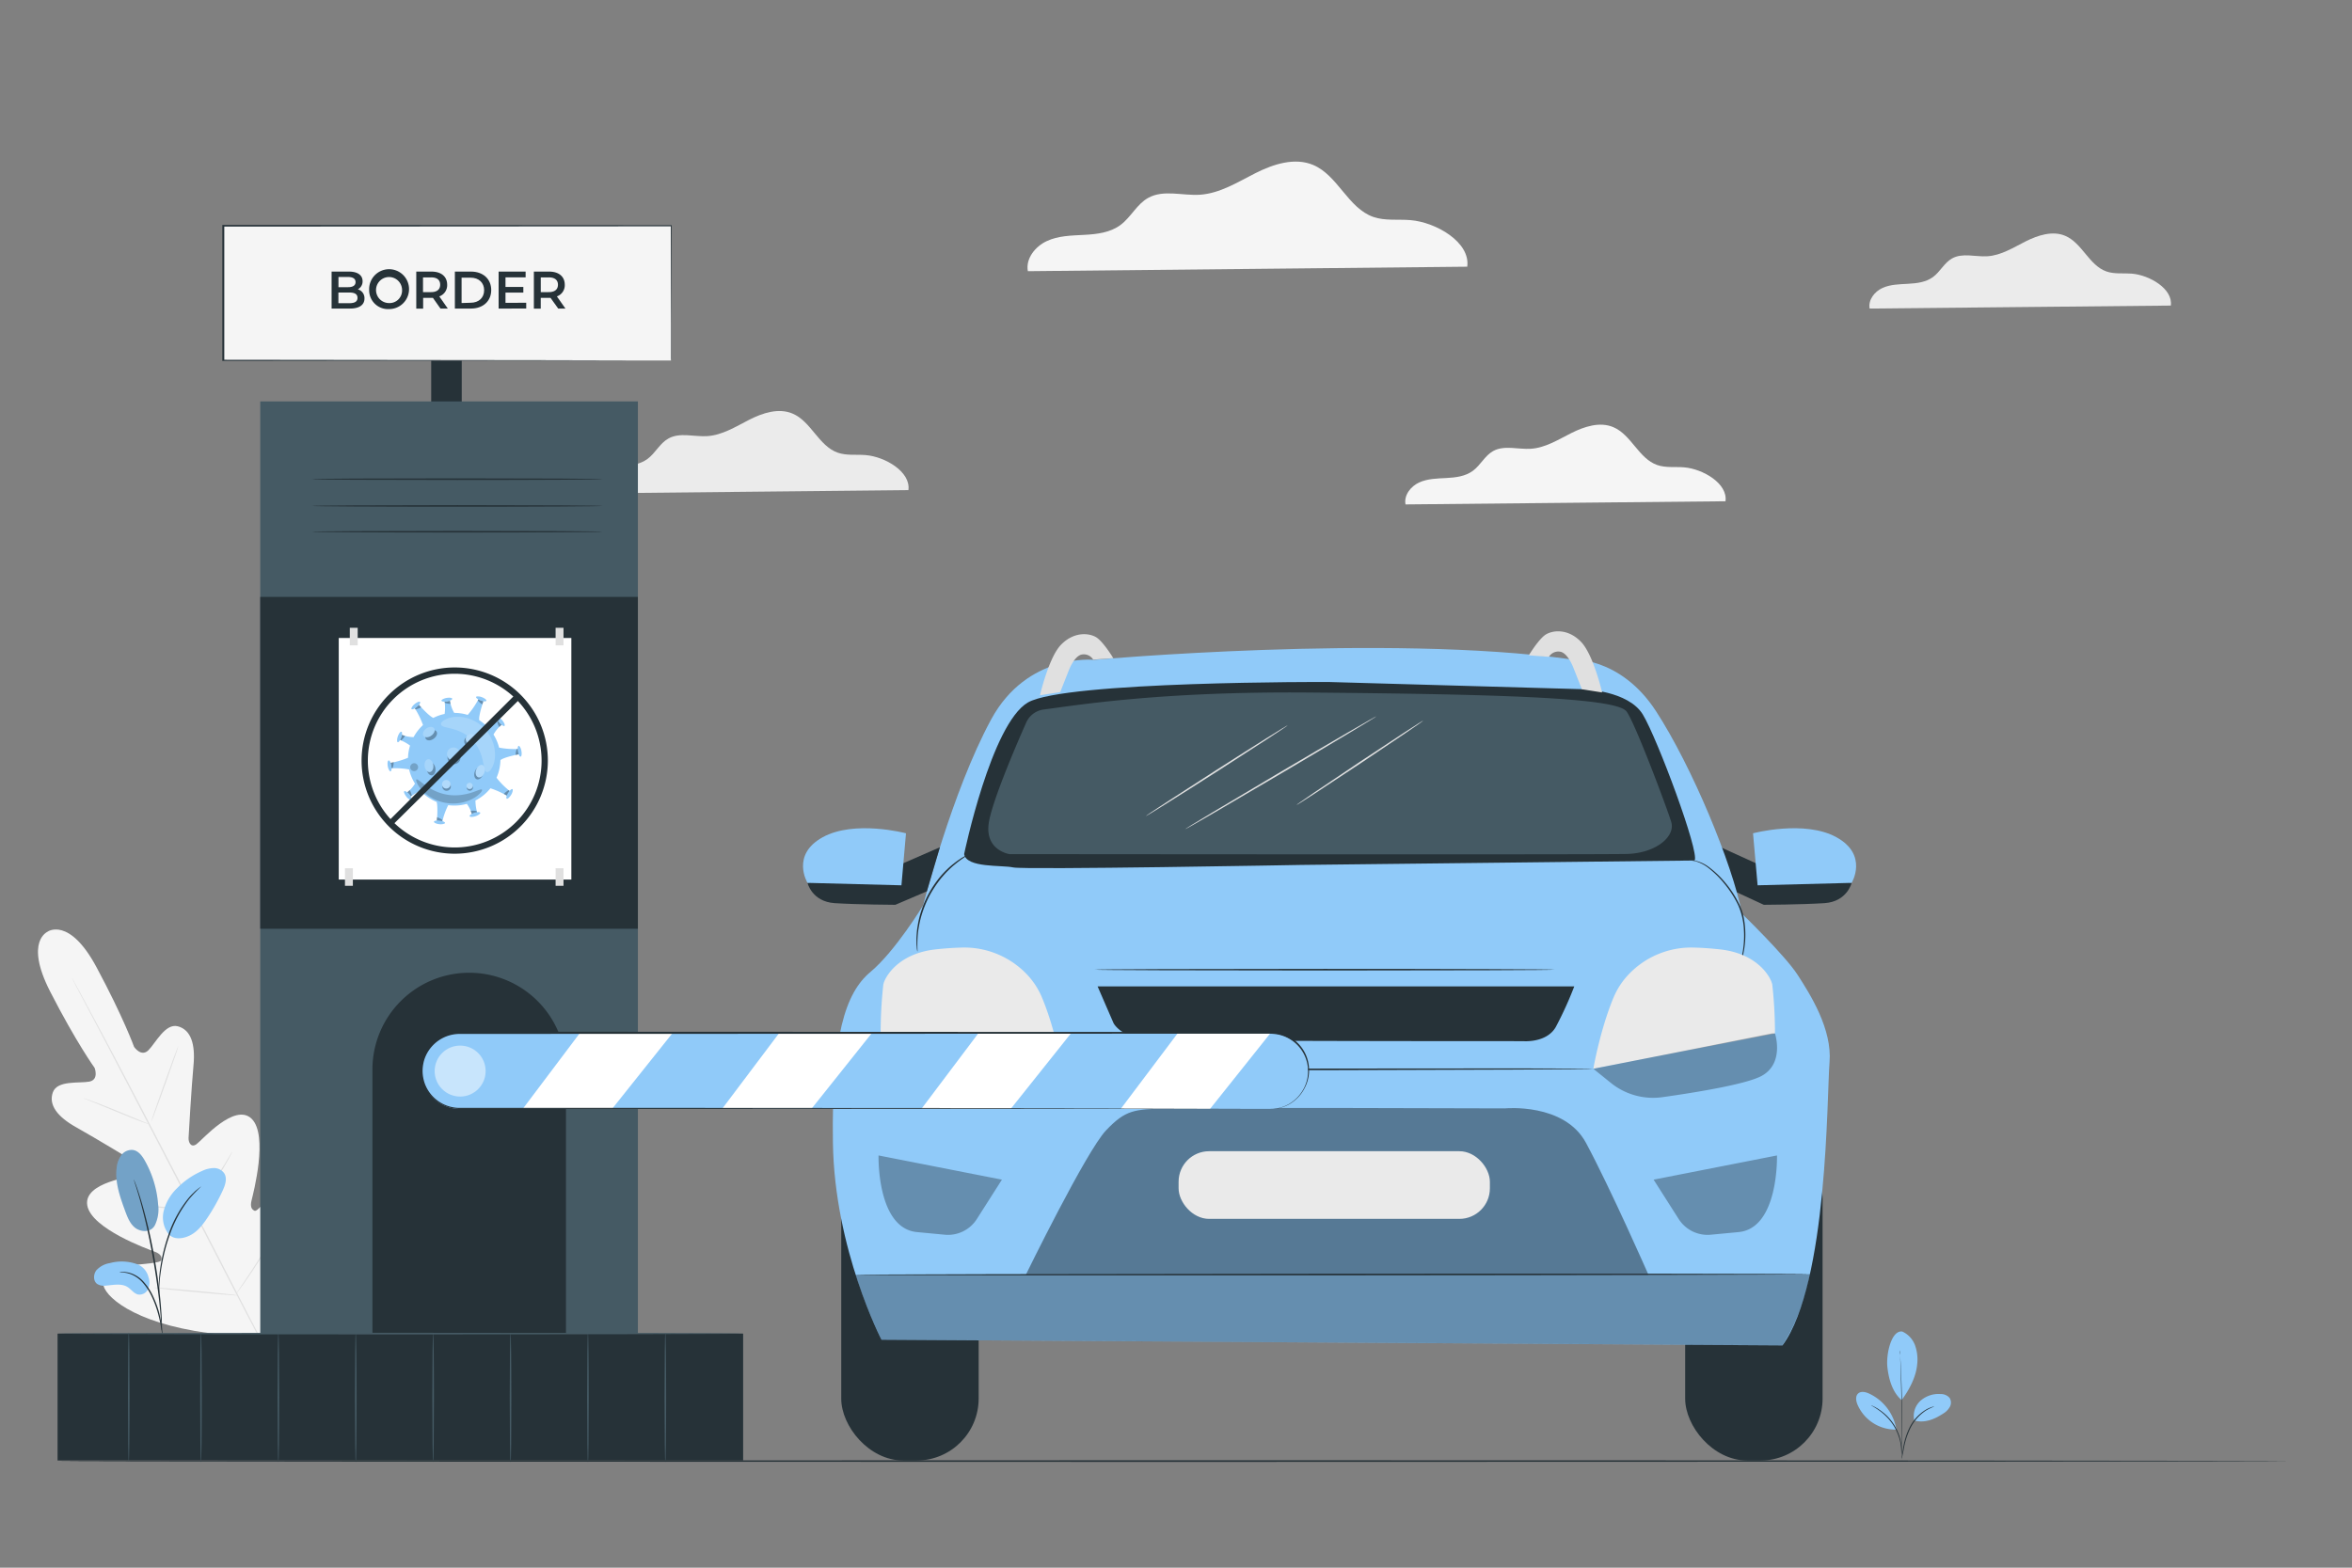 <svg xmlns="http://www.w3.org/2000/svg" viewBox="0 0 750 500"><rect x="0" y="0" width="750" height="500" fill="#808080" stroke="none"/><g id="freepik--background-complete--inject-51"><path d="M15.31,297.1S7.67,300,16,316.26s14.17,24.33,14.17,24.33,1.48,3.78-1.7,4.38-10.2-.5-11.61,3.4c-1.46,4.05,1.49,7.85,7.46,11.18s18.77,11.09,19.92,11.8,2.28,2.45.17,3.2S26.58,377,27.83,384.44s19.4,14,21.37,14.72,2.44,1.59,2.28,2.67-5.51,1.15-10,1.82-9.53,2.22-8.45,6.45S44.91,423.19,71,425.65l12.15.36,6.58-10.29c12.74-22.88,11.54-36.77,8.66-40.06s-7,0-10.1,3.3-6.17,7.68-7.15,7.19-1.4-1.34-.9-3.39,5.39-20.7,0-25.94-15.75,6.78-17.56,8.09-2.62-.63-2.55-2,.93-16.3,1.57-23.1-.83-11.39-5-12.48c-4-1.05-7.08,5.35-9.38,7.64s-4.57-1.08-4.57-1.08-3.35-9.34-12-25.45-15.53-11.32-15.53-11.32" style="fill:#f5f5f5"></path><path d="M83.77,428.86C77.45,417,66.58,395.73,57.15,377.51s-18-34.68-24.24-46.58l-7.43-14.07-2-3.83L23,312c-.11-.23-.16-.35-.16-.35l.2.33.54,1c.49.88,1.19,2.16,2.08,3.8,1.8,3.3,4.38,8.09,7.53,14,6.32,11.86,14.91,28.32,24.34,46.53s20.27,39.5,26.53,51.4" style="fill:#e0e0e0"></path><path d="M26.66,350.3a3.66,3.66,0,0,1,.85.23c.54.17,1.31.44,2.26.79,1.9.69,4.5,1.71,7.34,2.88l7.28,3,2.21.91a4.06,4.06,0,0,1,.8.36,3.66,3.66,0,0,1-.85-.23c-.54-.17-1.31-.44-2.26-.79-1.89-.71-4.47-1.76-7.32-2.94l-7.3-3-2.21-.9A4.38,4.38,0,0,1,26.66,350.3Z" style="fill:#e0e0e0"></path><path d="M48.23,357.73c-.1,0,1.77-5.48,4.17-12.17s4.42-12.08,4.52-12.05-1.77,5.49-4.17,12.18S48.33,357.77,48.23,357.73Z" style="fill:#e0e0e0"></path><path d="M61.45,386.35a5,5,0,0,1,.49-.75l1.43-2c1.21-1.66,2.87-4,4.6-6.59s3.24-5,4.31-6.8l1.27-2.09a4.29,4.29,0,0,1,.5-.74,4.29,4.29,0,0,1-.38.82c-.26.51-.65,1.25-1.16,2.14-1,1.8-2.47,4.25-4.22,6.88s-3.44,4.91-4.7,6.54c-.64.82-1.16,1.47-1.53,1.91A3.77,3.77,0,0,1,61.45,386.35Z" style="fill:#e0e0e0"></path><path d="M40.46,383.92a4.07,4.07,0,0,1,.83,0l2.25.18c1.9.16,4.52.4,7.41.7s5.5.59,7.39.82l2.24.29a3.89,3.89,0,0,1,.82.15,3.34,3.34,0,0,1-.83,0l-2.25-.17c-1.9-.16-4.52-.41-7.41-.7s-5.51-.59-7.4-.82l-2.24-.29A3.43,3.43,0,0,1,40.46,383.92Z" style="fill:#e0e0e0"></path><path d="M48.92,410.67a7.08,7.08,0,0,1,1.06,0l2.89.2c2.43.2,5.79.49,9.5.83s7.06.68,9.49.94l2.87.33a7.33,7.33,0,0,1,1,.17,5,5,0,0,1-1.06,0l-2.88-.21c-2.44-.19-5.8-.49-9.51-.83s-7.06-.68-9.49-.94L50,410.84A4.92,4.92,0,0,1,48.92,410.67Z" style="fill:#e0e0e0"></path><path d="M75.16,412.93a5.92,5.92,0,0,1,.59-1c.45-.66,1-1.52,1.73-2.57,1.46-2.17,3.46-5.17,5.57-8.55s4-6.49,5.27-8.75c.63-1.08,1.15-2,1.56-2.67a7.51,7.51,0,0,1,.6-1,5,5,0,0,1-.48,1c-.33.65-.82,1.58-1.45,2.73-1.26,2.3-3.06,5.43-5.18,8.82s-4.16,6.37-5.67,8.51c-.76,1.06-1.38,1.92-1.83,2.5A6.55,6.55,0,0,1,75.16,412.93Z" style="fill:#e0e0e0"></path><path d="M289.67,156.32c.81-5.86-7.46-10.68-13.67-11.18-3-.24-6,.22-8.85-.76-6.08-2.12-8.51-10-14.44-12.48-4.44-1.87-9.54-.2-13.84,2s-8.55,4.89-13.36,5.2c-4.18.26-8.71-1.29-12.37.76-2.73,1.52-4.15,4.66-6.66,6.51s-5.67,2.19-8.71,2.36-6.21.2-9,1.47-5.07,4.2-4.5,7.2Z" style="fill:#ebebeb"></path><path d="M467.87,85.06c1.07-7.79-9.92-14.2-18.17-14.86-3.94-.32-8,.28-11.76-1-8.09-2.82-11.32-13.26-19.2-16.59-5.9-2.48-12.69-.27-18.4,2.61S389,61.7,382.58,62.11c-5.55.35-11.58-1.71-16.44,1-3.63,2-5.52,6.2-8.86,8.66s-7.53,2.92-11.58,3.14-8.25.26-11.94,2-6.74,5.59-6,9.58Z" style="fill:#f5f5f5"></path><path d="M550.22,159.87C551,154.2,543,149.54,537,149.05c-2.86-.23-5.84.21-8.56-.74-5.89-2.05-8.24-9.65-14-12.08-4.3-1.81-9.24-.19-13.4,1.9s-8.28,4.73-12.93,5c-4,.26-8.44-1.24-12,.74-2.63,1.47-4,4.51-6.45,6.3s-5.48,2.13-8.43,2.29-6,.19-8.69,1.42-4.91,4.07-4.35,7Z" style="fill:#f5f5f5"></path><path d="M692.23,97.46c.73-5.34-6.8-9.73-12.46-10.19-2.7-.21-5.51.2-8.07-.69-5.54-1.93-7.75-9.09-13.16-11.37-4-1.71-8.7-.19-12.61,1.78s-7.8,4.46-12.18,4.74c-3.8.24-7.94-1.17-11.27.69-2.49,1.38-3.79,4.25-6.08,5.93s-5.15,2-7.93,2.16-5.66.18-8.19,1.33-4.62,3.84-4.09,6.57Z" style="fill:#ebebeb"></path></g><g id="freepik--Plants--inject-51"><path d="M606.61,424.69a7.74,7.74,0,0,1,4.08,4.46,13.49,13.49,0,0,1,.64,6.12c-.37,4-2.56,8.05-4.94,11.28-3.41-2.86-4.27-8-4.55-10.57-.44-4.12,1.28-11.84,4.77-11.29" style="fill:#90CAF9"></path><path d="M610.41,453.05a6.58,6.58,0,0,1,2-6.3,8.72,8.72,0,0,1,6.41-2.13,3.68,3.68,0,0,1,2.86,1.22,2.82,2.82,0,0,1,.09,2.85,5.76,5.76,0,0,1-2.07,2.12c-2.87,1.88-6,3.17-9.3,2.24" style="fill:#90CAF9"></path><path d="M606.33,465.34a5.69,5.69,0,0,1,.11-.82c.09-.58.22-1.32.36-2.22a23.3,23.3,0,0,1,2.16-7.11,14,14,0,0,1,5-5.48,9.9,9.9,0,0,1,2.05-.95,4.19,4.19,0,0,1,.59-.16l.21,0a15.47,15.47,0,0,0-2.75,1.33,14.66,14.66,0,0,0-4.82,5.44,24.61,24.61,0,0,0-2.2,7c-.19.93-.34,1.68-.46,2.2A4.29,4.29,0,0,1,606.33,465.34Z" style="fill:#263238"></path><path d="M605.82,430.68a1.58,1.58,0,0,1,0,.36c0,.27,0,.61.08,1,.06.89.14,2.18.22,3.77.16,3.19.32,7.6.39,12.47s0,9.28,0,12.48c0,1.59-.07,2.88-.11,3.78,0,.42,0,.76,0,1a2,2,0,0,1,0,.36,1.41,1.41,0,0,1,0-.36c0-.26,0-.6,0-1,0-.93,0-2.21,0-3.78,0-3.19,0-7.6-.05-12.47s-.2-9.27-.31-12.46c-.05-1.57-.09-2.85-.13-3.78,0-.42,0-.76,0-1A2.13,2.13,0,0,1,605.82,430.68Z" style="fill:#263238"></path><path d="M604.65,455.58A15.38,15.38,0,0,0,596,444.46c-1.13-.52-2.6-.84-3.5,0s-.67,2.34-.2,3.49a13.16,13.16,0,0,0,12.25,8" style="fill:#90CAF9"></path><path d="M596.65,448.22a4,4,0,0,1,.72.3,8.86,8.86,0,0,1,.81.41c.3.19.67.36,1,.63a13,13,0,0,1,1.19.86,13.8,13.8,0,0,1,1.27,1.11,16.86,16.86,0,0,1,2.42,3,17.34,17.34,0,0,1,1.63,3.5,14.53,14.53,0,0,1,.42,1.63c.12.52.17,1,.23,1.45a11.12,11.12,0,0,1,.08,1.21,8.82,8.82,0,0,1,0,.91,3.68,3.68,0,0,1-.08.77c-.06,0,0-1.11-.2-2.86a12.33,12.33,0,0,0-.25-1.43,13.78,13.78,0,0,0-.45-1.59,16.08,16.08,0,0,0-4-6.39,15.42,15.42,0,0,0-1.23-1.12c-.39-.34-.79-.61-1.15-.87C597.64,448.72,596.62,448.28,596.65,448.22Z" style="fill:#263238"></path><path d="M49.32,390.9c-1.49,2.48-4.76,1.92-6.35.59s-2.37-3.39-3.09-5.35c-1.63-4.46-3.29-9.15-2.64-13.86a7.88,7.88,0,0,1,1.52-3.93,4.06,4.06,0,0,1,3.76-1.55c1.65.31,2.77,1.83,3.61,3.29a33.49,33.49,0,0,1,4.29,14.08,11.55,11.55,0,0,1-1.1,6.73" style="fill:#90CAF9"></path><g style="opacity:0.2"><path d="M49.32,390.9c-1.49,2.48-4.76,1.92-6.35.59s-2.37-3.39-3.09-5.35c-1.63-4.46-3.29-9.15-2.64-13.86a7.88,7.88,0,0,1,1.52-3.93,4.06,4.06,0,0,1,3.76-1.55c1.65.31,2.77,1.83,3.61,3.29a33.49,33.49,0,0,1,4.29,14.08,11.55,11.55,0,0,1-1.1,6.73"></path></g><path d="M44,403.31a14.43,14.43,0,0,0-9-.45,7.39,7.39,0,0,0-4.26,2.27c-1,1.29-1.07,3.44.26,4.39a4.21,4.21,0,0,0,2.82.51c2.36-.19,4.94-.79,6.92.5,1.13.73,1.94,2,3.25,2.33a3,3,0,0,0,3.23-1.72,5.22,5.22,0,0,0,.11-3.85A5.86,5.86,0,0,0,44,403.31Z" style="fill:#90CAF9"></path><path d="M54.11,394a8.61,8.61,0,0,1-1.89-7.83A15.27,15.27,0,0,1,56.43,379a25.27,25.27,0,0,1,8.05-5.55,9.06,9.06,0,0,1,3.73-.91,4,4,0,0,1,3.31,1.7c1,1.62.3,3.73-.5,5.46a64.17,64.17,0,0,1-4.93,8.79c-1.51,2.25-3.25,4.48-5.7,5.62s-5.08,1.21-6.54-.44" style="fill:#90CAF9"></path><path d="M51.94,426.57a5,5,0,0,1-.23-1.06c-.13-.78-.29-1.75-.49-2.92a40.15,40.15,0,0,0-1-4.25,33.17,33.17,0,0,0-1.92-5A18.65,18.65,0,0,0,45.43,409a9.93,9.93,0,0,0-3.47-2.5,9.37,9.37,0,0,0-2.82-.66,6.14,6.14,0,0,1-1.09-.08,4.84,4.84,0,0,1,1.09-.1,8.55,8.55,0,0,1,2.93.55,9.52,9.52,0,0,1,3.65,2.51,18.16,18.16,0,0,1,3,4.5,32.11,32.11,0,0,1,1.92,5.05,37.35,37.35,0,0,1,.87,4.31c.18,1.24.29,2.25.35,2.95A4.88,4.88,0,0,1,51.94,426.57Z" style="fill:#263238"></path><path d="M51.58,424.33a1.82,1.82,0,0,1-.07-.5c0-.37,0-.84-.09-1.42-.09-1.24-.21-3-.43-5.24-.42-4.41-1.23-10.49-2.44-17.15s-2.62-12.64-3.81-16.9c-.29-1.08-.57-2-.83-2.88s-.47-1.57-.67-2.16-.32-1-.43-1.36a2,2,0,0,1-.12-.49,2.81,2.81,0,0,1,.2.46c.14.35.31.79.51,1.33s.47,1.31.74,2.15.59,1.79.9,2.86a160.94,160.94,0,0,1,4,16.91c1.21,6.67,2,12.77,2.31,17.2.18,2.22.26,4,.29,5.26,0,.58,0,1.05,0,1.43A2.73,2.73,0,0,1,51.58,424.33Z" style="fill:#263238"></path><path d="M50.72,412.52a9.87,9.87,0,0,1-.09-1.49A39.27,39.27,0,0,1,50.8,407a56,56,0,0,1,2.87-13.1,37.15,37.15,0,0,1,6.43-11.75,19.32,19.32,0,0,1,1.59-1.7c.25-.24.46-.47.68-.66l.63-.51a11.66,11.66,0,0,1,1.2-.89,46.78,46.78,0,0,0-3.85,4A39,39,0,0,0,54.09,394a54.42,54.42,0,0,0-2,7.06c-.49,2.21-.78,4.23-1,5.92s-.27,3.09-.31,4A9.29,9.29,0,0,1,50.72,412.52Z" style="fill:#263238"></path></g><g id="freepik--Car--inject-51"><path d="M590.45,281.58s-1.42,6-8.68,6.47-19.33.53-19.33.53l-10-4.63-3.75-13.73,11.19,5.09Z" style="fill:#263238"></path><path d="M590.45,281.58s5.4-8.88-4.81-14.53S559,265.77,559,265.77l1.46,16.59Z" style="fill:#90CAF9"></path><rect x="537.36" y="362.68" width="43.82" height="103.13" rx="19.76" style="fill:#263238"></rect><rect x="268.25" y="362.68" width="43.82" height="103.13" rx="19.76" style="fill:#263238"></rect><path d="M281.09,427.3s-15-28.77-15.49-62.85,4-47.8,11.95-54.44,16.82-21.25,16.82-21.25,9.09-36.09,21.69-59.31c11.5-21.19,32.75-19,32.75-19s93.39-8.37,151.82-.2c0,0,15.93-1.13,27.44,16.58s24.34,48.68,27.44,64.62c0,0,13.72,13.28,17.71,19.47s11.06,17.26,10.18,27.89-.45,70.37-15,90.29Z" style="fill:#90CAF9"></path><path d="M307.44,272.41s8.63-41.5,20.32-48.35,95.71-6.55,95.71-6.55l81.44,2.31s14.31.41,18.95,8.07,18.14,43.94,16.52,46.56L415,275.86s-88.28,1.61-91.9.8S308.21,276.89,307.44,272.41Z" style="fill:#263238"></path><path d="M321.89,272.41s-7.64-1.12-6.65-9.5c.77-6.5,8.54-24.67,12-32.46a7.07,7.07,0,0,1,5.57-4.16c10.56-1.36,37.28-5.83,84.83-5.41,60.6.53,97.63,1.64,101,6,2.68,3.47,13.07,31.21,14.28,35.28,1.4,4.71-5,9.95-14.08,10.2S321.89,272.41,321.89,272.41Z" style="fill:#455a64"></path><g style="opacity:0.4"><path d="M505.74,364.51c-6.93-12.88-25.87-11-25.87-11s-97.62-.33-107.91,0-12.95.38-19.26,7-25.59,46.07-25.59,46.07H525.66S513.59,379.11,505.74,364.51Z"></path></g><rect x="370.85" y="372.15" width="1.33" height="1.33" style="fill:none"></rect><path d="M350,314.6l5.07,11.69s2.15,4.54,11,5.26c6.92.55,119.62.52,119.62.52s7.5.66,10.44-4.56a117.16,117.16,0,0,0,5.87-12.91Z" style="fill:#263238"></path><path d="M280.82,329.6a140.51,140.51,0,0,1,.84-15.49c.32-2.18,4.49-10,16.75-11.32,3.19-.35,5.92-.51,8.21-.57a27.55,27.55,0,0,1,21.18,8.92,24.3,24.3,0,0,1,4.34,6.71c4.38,10.34,6.57,23,6.57,23Z" style="fill:#eaeaea"></path><g style="opacity:0.3"><path d="M281.74,329.6h-.92s-3.14,9.47,4.21,13.53c4.85,2.68,21.15,5.32,31.67,6.8a21.4,21.4,0,0,0,16.43-4.54l5.58-4.5Z"></path></g><path d="M331.63,221.75s2.77-12.05,6.67-16.08,8.49-3.92,11.07-2.53c2.3,1.24,5.63,6.77,5.63,6.77l-6.41.47a3.49,3.49,0,0,0-3.82-1.58c-2.32.66-3.92,4.93-3.92,4.93l-2.77,7Z" style="fill:#e0e0e0"></path><path d="M510.88,220.85s-2.77-12-6.67-16.08-8.49-3.92-11.07-2.53c-2.3,1.24-5.63,6.77-5.63,6.77l6.41.48a3.49,3.49,0,0,1,3.82-1.59c2.32.66,3.92,4.93,3.92,4.93l2.77,7Z" style="fill:#e0e0e0"></path><path d="M495.66,309.27c0,.15-32.8.26-73.26.26s-73.26-.11-73.26-.26,32.79-.26,73.26-.26S495.66,309.13,495.66,309.27Z" style="fill:#263238"></path><g style="opacity:0.3"><path d="M280.15,368.52s-.64,23.29,12.32,24.45l8.8.83a10.9,10.9,0,0,0,10.22-5l8-12.56Z"></path></g><g style="opacity:0.3"><path d="M272.84,406.6l304.32-.19c-1.73,8.41-4.5,16.09-8.81,22.66L281.09,427.3A149.89,149.89,0,0,1,272.84,406.6Z"></path></g><path d="M257.49,281.58s1.41,6,8.68,6.47,19.33.53,19.33.53l10.06-4.3,4.16-14.06-11.65,5.09Z" style="fill:#263238"></path><path d="M257.49,281.58s-5.4-8.88,4.8-14.53,26.61-1.28,26.61-1.28l-1.45,16.59Z" style="fill:#90CAF9"></path><rect x="375.83" y="367.17" width="99.26" height="21.58" rx="9.73" style="fill:#eaeaea"></rect><path d="M308.65,272.65c.06.1-1.78,1.06-4.32,3.18a26.8,26.8,0,0,0-2,1.83c-.72.67-1.38,1.47-2.1,2.28a37.54,37.54,0,0,0-3.92,5.9,35.75,35.75,0,0,0-2.6,6.6,30.3,30.3,0,0,0-.67,3,24,24,0,0,0-.37,2.67c-.29,3.3,0,5.36-.14,5.36a6.59,6.59,0,0,1-.2-1.43,13.94,13.94,0,0,1-.08-1.7,19.54,19.54,0,0,1,.05-2.25,23.89,23.89,0,0,1,.31-2.72,30.84,30.84,0,0,1,.64-3.08,34.78,34.78,0,0,1,2.59-6.71,35.4,35.4,0,0,1,4-6,30.19,30.19,0,0,1,2.16-2.29,22.82,22.82,0,0,1,2.06-1.8,20.87,20.87,0,0,1,1.82-1.34,13.26,13.26,0,0,1,1.44-.9A8,8,0,0,1,308.65,272.65Z" style="fill:#263238"></path><path d="M508.08,340.89c0,.15-37.76.34-84.32.43s-84.34.05-84.34-.1,37.75-.33,84.34-.42S508.08,340.75,508.08,340.89Z" style="fill:#263238"></path><path d="M438.92,228.45c.07.12-13.53,8.29-30.37,18.23S378,264.59,377.92,264.46s13.52-8.28,30.37-18.23S438.84,228.33,438.92,228.45Z" style="fill:#e0e0e0"></path><path d="M410.63,231.33c.08.12-10,6.7-22.49,14.7s-22.7,14.38-22.77,14.26,10-6.7,22.49-14.7S410.56,231.21,410.63,231.33Z" style="fill:#e0e0e0"></path><path d="M453.84,229.83c.08.12-8.91,6.25-20.07,13.68s-20.28,13.37-20.36,13.25,8.9-6.24,20.07-13.68S453.76,229.71,453.84,229.83Z" style="fill:#e0e0e0"></path><path d="M577.16,406.41c0,.14-68.13.3-152.15.35s-152.17,0-152.17-.16,68.11-.3,152.17-.36S577.16,406.27,577.16,406.41Z" style="fill:#263238"></path><path d="M554.36,309.29a12.42,12.42,0,0,1,.41-1.62,39.76,39.76,0,0,0,1-4.44,30,30,0,0,0,.32-6.7,21.9,21.9,0,0,0-1.87-7.93,33.52,33.52,0,0,0-4.46-6.89A30.51,30.51,0,0,0,545,277,12.13,12.13,0,0,0,541,274.8a5.4,5.4,0,0,0-1.19-.26,1.6,1.6,0,0,1-.42-.09s.14,0,.43,0a4.5,4.5,0,0,1,1.24.18,11.6,11.6,0,0,1,4.08,2.08,29.56,29.56,0,0,1,4.92,4.71,32.77,32.77,0,0,1,4.56,7A16.06,16.06,0,0,1,556,292.5a27.37,27.37,0,0,1,.51,4,28.58,28.58,0,0,1-.42,6.79,33.12,33.12,0,0,1-1.13,4.44c-.17.51-.32.9-.42,1.17S554.38,309.3,554.36,309.29Z" style="fill:#263238"></path><path d="M566,329.6a138.87,138.87,0,0,0-.85-15.49c-.31-2.18-4.48-10-16.75-11.32-3.18-.35-5.91-.51-8.2-.57A27.53,27.53,0,0,0,519,311.14a24.33,24.33,0,0,0-4.35,6.71c-4.38,10.34-6.57,23-6.57,23Z" style="fill:#eaeaea"></path><g style="opacity:0.3"><path d="M565.05,329.6H566s3.13,9.47-4.22,13.53c-4.85,2.68-21.15,5.32-31.67,6.8a21.41,21.41,0,0,1-16.43-4.54l-5.58-4.5Z"></path></g><g style="opacity:0.3"><path d="M566.64,368.52s.65,23.29-12.31,24.45l-8.81.83a10.92,10.92,0,0,1-10.22-5l-8-12.56Z"></path></g></g><g id="freepik--Barrier--inject-51"><rect x="137.5" y="113.92" width="9.74" height="21.11" style="fill:#263238"></rect><rect x="71.16" y="71.99" width="142.82" height="42.99" style="fill:#f5f5f5"></rect><path d="M214,115s0-.26,0-.75,0-1.24,0-2.19c0-1.93,0-4.76,0-8.44,0-7.36-.05-18.09-.09-31.61l.16.17-142.81.09h0l.26-.26c0,14.87,0,29.32,0,43l-.25-.26,102.07.12,29.9.07,8,0,2.08,0,.72,0h-.68l-2.06,0-8,0-29.85.07-102.24.12H70.9V71.73h.26L214,71.82h.17V72c0,13.56-.07,24.32-.09,31.71,0,3.66,0,6.48,0,8.4,0,.94,0,1.66,0,2.16S214,115,214,115Z" style="fill:#263238"></path><rect x="18.36" y="425.34" width="218.61" height="40.47" style="fill:#263238"></rect><rect x="82.99" y="128.03" width="120.42" height="297.31" style="fill:#455a64"></rect><rect x="82.99" y="190.38" width="120.42" height="105.84" style="fill:#263238"></rect><path d="M180.48,425.34H118.76V341.11a30.86,30.86,0,0,1,30.86-30.86h0a30.86,30.86,0,0,1,30.86,30.86Z" style="fill:#263238"></path><path d="M405.16,353.67H146.54a12.05,12.05,0,0,1-12-12.06h0a12.05,12.05,0,0,1,12-12.06H405.16a12.06,12.06,0,0,1,12,12.06h0A12.06,12.06,0,0,1,405.16,353.67Z" style="fill:#90CAF9"></path><g style="opacity:0.5"><circle cx="146.73" cy="341.61" r="8.13" style="fill:#fff"></circle></g><polygon points="166.7 353.67 184.85 329.56 214.4 329.56 195.18 353.67 166.7 353.67" style="fill:#fff"></polygon><polygon points="230.26 353.67 248.41 329.56 277.96 329.56 258.74 353.67 230.26 353.67" style="fill:#fff"></polygon><polygon points="293.82 353.67 311.97 329.56 341.52 329.56 322.3 353.67 293.82 353.67" style="fill:#fff"></polygon><polygon points="357.38 353.67 375.53 329.56 405.08 329.56 385.86 353.67 357.38 353.67" style="fill:#fff"></polygon><path d="M405.16,353.67l.38,0a11.2,11.2,0,0,0,1.14-.1,12,12,0,0,0,4.23-1.38,13,13,0,0,0,2.63-2,12.53,12.53,0,0,0,2.31-3.2,11.94,11.94,0,0,0-8.65-17.11,18.73,18.73,0,0,0-3.46-.19H392.39l-36.21,0-209.62.07a11.87,11.87,0,0,0-11.27,8.25,12.85,12.85,0,0,0-.54,3.65,12.37,12.37,0,0,0,.6,3.62,11.82,11.82,0,0,0,11.08,8.07h22l55.66,0,94.24.05,63.54.09,17.27.05,4.5,0,1.53,0s-.52,0-1.53,0l-4.5,0-17.27,0-63.54.08-94.24.06H146.43a12.34,12.34,0,0,1-11.57-8.43,13.07,13.07,0,0,1-.63-3.78,13.32,13.32,0,0,1,.57-3.81,12.4,12.4,0,0,1,11.76-8.61l209.62.08,36.21,0h11.35a19.48,19.48,0,0,1,3.51.2A12.15,12.15,0,0,1,416,347.05a12.37,12.37,0,0,1-2.36,3.22,13.23,13.23,0,0,1-2.67,2,12.09,12.09,0,0,1-4.27,1.35A12.53,12.53,0,0,1,405.16,353.67Z" style="fill:#263238"></path><path d="M192.11,161.37c0,.14-20.73.26-46.3.26s-46.31-.12-46.31-.26,20.73-.26,46.31-.26S192.11,161.22,192.11,161.37Z" style="fill:#263238"></path><path d="M192.11,152.83c0,.14-20.73.26-46.3.26S99.5,153,99.5,152.83s20.73-.26,46.31-.26S192.11,152.68,192.11,152.83Z" style="fill:#263238"></path><path d="M192.11,169.58c0,.14-20.73.26-46.3.26s-46.31-.12-46.31-.26,20.73-.26,46.31-.26S192.11,169.43,192.11,169.58Z" style="fill:#263238"></path><path d="M237,425.34c0,.14-48.94.26-109.29.26s-109.31-.12-109.31-.26,48.93-.26,109.31-.26S237,425.19,237,425.34Z" style="fill:#455a64"></path><path d="M64.09,466.42c-.15,0-.26-9.24-.26-20.64s.11-20.64.26-20.64.26,9.24.26,20.64S64.23,466.42,64.09,466.42Z" style="fill:#455a64"></path><path d="M88.77,466.42c-.15,0-.26-9.24-.26-20.64s.11-20.64.26-20.64.26,9.24.26,20.64S88.91,466.42,88.77,466.42Z" style="fill:#455a64"></path><path d="M113.44,466.42c-.14,0-.26-9.24-.26-20.64s.12-20.64.26-20.64.27,9.24.27,20.64S113.59,466.42,113.44,466.42Z" style="fill:#455a64"></path><path d="M138.12,466.42c-.14,0-.26-9.24-.26-20.64s.12-20.64.26-20.64.26,9.24.26,20.64S138.27,466.42,138.12,466.42Z" style="fill:#455a64"></path><path d="M162.8,466.42c-.14,0-.26-9.24-.26-20.64s.12-20.64.26-20.64.26,9.24.26,20.64S163,466.42,162.8,466.42Z" style="fill:#455a64"></path><path d="M187.48,466.42c-.14,0-.26-9.24-.26-20.64s.12-20.64.26-20.64.26,9.24.26,20.64S187.63,466.42,187.48,466.42Z" style="fill:#455a64"></path><path d="M212.16,466.42c-.14,0-.26-9.24-.26-20.64s.12-20.64.26-20.64.26,9.24.26,20.64S212.3,466.42,212.16,466.42Z" style="fill:#455a64"></path><path d="M116.22,95.21c0,2-1.58,3.2-4.61,3.2h-5.87V86.62h5.53c2.83,0,4.35,1.19,4.35,3.06a2.83,2.83,0,0,1-1.52,2.6A2.9,2.9,0,0,1,116.22,95.21Zm-8.29-6.87v3.25H111c1.52,0,2.38-.54,2.38-1.62s-.86-1.63-2.38-1.63ZM114,95c0-1.18-.9-1.7-2.55-1.7h-3.54v3.4h3.54C113.12,96.69,114,96.17,114,95Z" style="fill:#263238"></path><path d="M117.72,92.51a6.36,6.36,0,1,1,6.35,6.07A6,6,0,0,1,117.72,92.51Zm10.49,0a4.15,4.15,0,1,0-4.14,4.15A4,4,0,0,0,128.21,92.51Z" style="fill:#263238"></path><path d="M140.45,98.41,138.05,95h-3.12v3.44h-2.19V86.62h4.85c3.1,0,5,1.58,5,4.19a3.76,3.76,0,0,1-2.51,3.72l2.71,3.88Zm-3-9.94h-2.56v4.7h2.56c1.92,0,2.91-.88,2.91-2.36S139.41,88.47,137.49,88.47Z" style="fill:#263238"></path><path d="M145.05,86.62h5.15c3.83,0,6.44,2.36,6.44,5.89s-2.61,5.9-6.44,5.9h-5.15Zm5,9.94c2.63,0,4.33-1.6,4.33-4s-1.7-4-4.33-4h-2.86v8.09Z" style="fill:#263238"></path><path d="M167.8,96.57v1.84H159V86.62h8.61v1.83h-6.42v3.07h5.69v1.8h-5.69v3.25Z" style="fill:#263238"></path><path d="M178,98.41,175.55,95h-3.12v3.44h-2.19V86.62h4.85c3.1,0,5,1.58,5,4.19a3.76,3.76,0,0,1-2.51,3.72l2.72,3.88Zm-3-9.94h-2.56v4.7H175c1.92,0,2.92-.88,2.92-2.36S176.91,88.47,175,88.47Z" style="fill:#263238"></path><path d="M41.06,466.21c-.15,0-.26-9.24-.26-20.64s.11-20.64.26-20.64.26,9.24.26,20.64S41.2,466.21,41.06,466.21Z" style="fill:#455a64"></path><rect x="108.02" y="203.48" width="74.17" height="77.05" style="fill:#fff"></rect><path d="M158.33,248.05a14.59,14.59,0,0,0,1.25-5.62c1.27-1,5.83-1.85,5.83-1.85l-.26-1.71a25.75,25.75,0,0,1-6-.42,14.51,14.51,0,0,0-1.78-4.17,9.85,9.85,0,0,1,2.62-3.1l-1.1-1.34a14.24,14.24,0,0,1-3.45,2,15.46,15.46,0,0,0-2.62-2.15c-.24-1.55,1.33-6,1.33-6l-1.61-.63a25.7,25.7,0,0,1-3.4,4.95,14.63,14.63,0,0,0-4.3-.64,10.64,10.64,0,0,1-1.35-3.86l-1.71.27a14.27,14.27,0,0,1,0,3.92,14.51,14.51,0,0,0-3.6,1.27c-1.52-.66-4.55-4.14-4.55-4.14l-1.36,1.1a24.94,24.94,0,0,1,2.61,5.32,15,15,0,0,0-3,3.85,10.26,10.26,0,0,1-3.69-.72l-.62,1.64a14.36,14.36,0,0,1,3.19,1.77,14.4,14.4,0,0,0-.65,3.89,27,27,0,0,1-5.53,1.64l.27,1.73a23.39,23.39,0,0,1,5.62.37,14.51,14.51,0,0,0,1.86,4.51,10.42,10.42,0,0,1-2.47,2.8l1.1,1.36a14.14,14.14,0,0,1,3.14-1.86,14.88,14.88,0,0,0,5.14,3.54c.47,1.71.08,6,.08,6l1.74.23a22,22,0,0,1,1.87-5.2,15.28,15.28,0,0,0,3.94,0,15.86,15.86,0,0,0,2-.42,10.65,10.65,0,0,1,1.61,3.29l1.68-.51a14.65,14.65,0,0,1-.55-3.85,14.84,14.84,0,0,0,4.78-3.89,26.53,26.53,0,0,1,5.28,2.39l.93-1.48A24,24,0,0,1,158.33,248.05ZM142.2,227.58h0Z" style="fill:#90CAF9"></path><g style="opacity:0.2"><path d="M155.17,246.23c-.72-.26-.78-1.76-1.25-3.74,0-.24-.13-.5-.19-.76s-.16-.53-.24-.8a16,16,0,0,0-.66-1.67,11.91,11.91,0,0,0-2.18-3.24,12.16,12.16,0,0,0-3.15-2.31,16.4,16.4,0,0,0-1.64-.72c-.27-.09-.53-.2-.79-.28s-.51-.16-.76-.22c-1.95-.55-3.45-.66-3.68-1.39a.7.7,0,0,1,.1-.58,2.36,2.36,0,0,1,.67-.68,7,7,0,0,1,3-1.11c.34-.06.7-.07,1.08-.1s.77,0,1.18,0a12.68,12.68,0,0,1,2.58.49,11.58,11.58,0,0,1,2.69,1.2,12.37,12.37,0,0,1,2.53,2,12.51,12.51,0,0,1,3,5.34,12.37,12.37,0,0,1,.38,2.6,11.47,11.47,0,0,1,0,1.18,10.71,10.71,0,0,1-.14,1.07,7,7,0,0,1-1.23,3,2.27,2.27,0,0,1-.71.64A.69.69,0,0,1,155.17,246.23Z" style="fill:#fff"></path></g><path d="M133.94,223.88c.2.24-.24,1-1,1.57a5.05,5.05,0,0,1-.74.52c-.47.25-.85.33-1,.17s.24-.95,1-1.57S133.74,223.63,133.94,223.88Z" style="fill:#90CAF9"></path><path d="M132.26,225.93a5.46,5.46,0,0,0,1.34-1.13c.22.24.46.52.72.79a5.74,5.74,0,0,1-1.83.65Z" style="opacity:0.3"></path><path d="M128,233.39c.3.1.27.94-.06,1.86a4.47,4.47,0,0,1-.38.82c-.27.45-.56.72-.76.65s-.27-.94.06-1.86S127.68,233.28,128,233.39Z" style="fill:#90CAF9"></path><path d="M127.58,236a3.89,3.89,0,0,0,.58-1.65c.3.12.64.23,1,.34a5.69,5.69,0,0,1-1.23,1.46Z" style="opacity:0.3"></path><path d="M123.93,242.53c.31-.05.69.69.86,1.65a6.13,6.13,0,0,1,.07.91c0,.53-.14.9-.35.94s-.7-.69-.86-1.65S123.61,242.59,123.93,242.53Z" style="fill:#90CAF9"></path><path d="M124.86,245a5.71,5.71,0,0,0-.31-1.72l1-.22a5.71,5.71,0,0,1-.36,1.9Z" style="opacity:0.3"></path><path d="M128.91,252.37c.24-.2,1,.24,1.58,1a4.94,4.94,0,0,1,.51.74c.26.47.34.85.18,1s-1-.23-1.58-1S128.66,252.57,128.91,252.37Z" style="fill:#90CAF9"></path><path d="M131,254a3.9,3.9,0,0,0-1.14-1.34c.25-.2.52-.44.79-.69a5.65,5.65,0,0,1,.65,1.79Z" style="opacity:0.3"></path><path d="M138.39,262.09c0-.31.86-.48,1.83-.36a4.37,4.37,0,0,1,.89.18c.5.16.83.38.8.59s-.85.48-1.82.37S138.36,262.41,138.39,262.09Z" style="fill:#90CAF9"></path><path d="M141,261.89a5.78,5.78,0,0,0-1.75-.19c0-.32.06-.69.08-1.06a5.74,5.74,0,0,1,1.73.87Z" style="opacity:0.3"></path><path d="M149.76,260.33c-.1-.31.58-.79,1.51-1.09a4.57,4.57,0,0,1,.88-.2c.53-.06.91,0,1,.2s-.58.79-1.51,1.09S149.85,260.63,149.76,260.33Z" style="fill:#90CAF9"></path><path d="M152.08,259.05a3.88,3.88,0,0,0-1.67.55c-.09-.31-.21-.65-.34-1a5.59,5.59,0,0,1,1.9.08Z" style="opacity:0.3"></path><path d="M161.58,254.72c-.28-.16-.08-1,.43-1.81a4.32,4.32,0,0,1,.54-.73c.35-.39.69-.59.87-.48s.08,1-.43,1.81S161.85,254.89,161.58,254.72Z" style="fill:#90CAF9"></path><path d="M162.49,252.24a5.69,5.69,0,0,0-.89,1.5l-.94-.52a5.87,5.87,0,0,1,1.52-1.2Z" style="opacity:0.3"></path><path d="M138.85,245.06c.15,1.13-.34,2.14-1.1,2.24s-1.51-.73-1.66-1.86.33-2.14,1.1-2.24S138.69,243.93,138.85,245.06Z" style="opacity:0.3"></path><path d="M138.17,244c.16,1.13-.34,2.14-1.1,2.24s-1.5-.73-1.66-1.86.34-2.14,1.1-2.24S138,242.84,138.17,244Z" style="fill:#90CAF9"></path><path d="M138.17,244c.16,1.13-.34,2.14-1.1,2.24s-1.5-.73-1.66-1.86.34-2.14,1.1-2.24S138,242.84,138.17,244Z" style="fill:#fff;opacity:0.2"></path><path d="M136.67,233.35c.93-.67,2-.7,2.49-.08s.07,1.67-.86,2.34-2.05.7-2.5.08S135.74,234,136.67,233.35Z" style="opacity:0.3"></path><path d="M135.92,232.36c.92-.67,2-.71,2.49-.08s.06,1.67-.87,2.34-2,.7-2.49.08S135,233,135.92,232.36Z" style="fill:#90CAF9"></path><path d="M135.92,232.36c.92-.67,2-.71,2.49-.08s.06,1.67-.87,2.34-2,.7-2.49.08S135,233,135.92,232.36Z" style="fill:#fff;opacity:0.2"></path><path d="M143.75,250.67a1.35,1.35,0,0,1-1.16,1.53,1.36,1.36,0,1,1,1.16-1.53Z" style="opacity:0.3"></path><path d="M143.65,249.94a1.35,1.35,0,0,1-1.16,1.54,1.36,1.36,0,1,1,1.16-1.54Z" style="fill:#90CAF9"></path><path d="M143.65,249.94a1.35,1.35,0,0,1-1.16,1.54,1.36,1.36,0,1,1,1.16-1.54Z" style="fill:#fff;opacity:0.3"></path><path d="M151.07,237.43a1.67,1.67,0,1,1-.42-2.33A1.67,1.67,0,0,1,151.07,237.43Z" style="opacity:0.3"></path><path d="M151.58,236.69a1.67,1.67,0,1,1-.42-2.33A1.67,1.67,0,0,1,151.58,236.69Z" style="fill:#90CAF9"></path><path d="M151.58,236.69a1.67,1.67,0,1,1-.42-2.33A1.67,1.67,0,0,1,151.58,236.69Z" style="fill:#fff;opacity:0.3"></path><path d="M150.81,251.05a1,1,0,0,1-.85,1.13,1,1,0,1,1-.27-2A1,1,0,0,1,150.81,251.05Z" style="opacity:0.3"></path><path d="M150.74,250.52a1,1,0,1,1-1.13-.85A1,1,0,0,1,150.74,250.52Z" style="fill:#90CAF9"></path><path d="M150.74,250.52a1,1,0,1,1-1.13-.85A1,1,0,0,1,150.74,250.52Z" style="fill:#fff;opacity:0.3"></path><path d="M166,241.33c-.31,0-.69-.68-.85-1.64a4,4,0,0,1-.07-.89c0-.52.13-.89.34-.92s.69.67.85,1.63S166.34,241.27,166,241.33Z" style="fill:#90CAF9"></path><path d="M165.11,238.88a5.47,5.47,0,0,0,.3,1.7l-1,.22a5.8,5.8,0,0,1,.35-1.88Z" style="opacity:0.3"></path><path d="M160.87,231.51c-.24.2-.93-.23-1.55-1a5.05,5.05,0,0,1-.52-.74c-.25-.46-.33-.84-.17-1s.94.24,1.56,1S161.12,231.31,160.87,231.51Z" style="fill:#90CAF9"></path><path d="M158.84,229.87a3.75,3.75,0,0,0,1.13,1.31c-.26.2-.52.44-.79.69a5.64,5.64,0,0,1-.64-1.77Z" style="opacity:0.3"></path><path d="M155.08,223.5c-.11.29-.93.26-1.83-.08a5.09,5.09,0,0,1-.81-.4c-.45-.27-.7-.56-.63-.75s.93-.26,1.84.08S155.19,223.21,155.08,223.5Z" style="fill:#90CAF9"></path><path d="M152.5,223.06a5.51,5.51,0,0,0,1.63.6c-.1.3-.22.65-.33,1a5.73,5.73,0,0,1-1.45-1.25Z" style="opacity:0.3"></path><path d="M144.21,222.86c0,.31-.68.69-1.63.86a4.82,4.82,0,0,1-.89.07c-.52,0-.89-.13-.93-.34s.68-.69,1.63-.85S144.16,222.55,144.21,222.86Z" style="fill:#90CAF9"></path><path d="M141.76,223.79a3.83,3.83,0,0,0,1.71-.31,8.85,8.85,0,0,0,.2,1,5.62,5.62,0,0,1-1.86-.34Z" style="opacity:0.3"></path><path d="M154,247.06c-.39,1.07-1.3,1.73-2,1.47s-1-1.35-.6-2.43,1.3-1.73,2-1.46S154.34,246,154,247.06Z" style="opacity:0.3"></path><path d="M154.46,246.42c-.39,1.08-1.29,1.73-2,1.47s-1-1.35-.59-2.42,1.29-1.73,2-1.47S154.85,245.35,154.46,246.42Z" style="fill:#90CAF9"></path><path d="M154.46,246.42c-.39,1.08-1.29,1.73-2,1.47s-1-1.35-.59-2.42,1.29-1.73,2-1.47S154.85,245.35,154.46,246.42Z" style="fill:#fff;opacity:0.3"></path><path d="M146.82,241.38a2.07,2.07,0,1,1-2.33-1.77A2.07,2.07,0,0,1,146.82,241.38Z" style="opacity:0.3"></path><path d="M146.66,240.19a2.07,2.07,0,1,1-2.34-1.77A2.08,2.08,0,0,1,146.66,240.19Z" style="fill:#90CAF9"></path><path d="M146.66,240.19a2.07,2.07,0,1,1-2.34-1.77A2.08,2.08,0,0,1,146.66,240.19Z" style="fill:#fff;opacity:0.2"></path><g style="opacity:0.2"><path d="M153.68,251.87c.11.14,0,.49-.46,1a8.77,8.77,0,0,1-2.13,1.67,12.12,12.12,0,0,1-1.69.81,14.54,14.54,0,0,1-2.08.62,13.75,13.75,0,0,1-9.72-1.54,13,13,0,0,1-1.79-1.22,13.17,13.17,0,0,1-1.36-1.3,8.82,8.82,0,0,1-1.51-2.24c-.25-.59-.29-1-.14-1.07.33-.21,1.26.74,2.91,1.91.41.29.87.59,1.37.89s1.06.59,1.65.86a15,15,0,0,0,8.18,1.29,18.32,18.32,0,0,0,1.83-.31c.57-.13,1.11-.27,1.59-.42C152.25,252.19,153.44,251.56,153.68,251.87Z"></path></g><g style="opacity:0.2"><path d="M131.9,243.43a1.26,1.26,0,1,1-1.08,1.48A1.29,1.29,0,0,1,131.9,243.43Z"></path></g><path d="M145,272.28a29.7,29.7,0,1,1,29.7-29.69A29.73,29.73,0,0,1,145,272.28Zm0-57.39a27.7,27.7,0,1,0,27.7,27.7A27.72,27.72,0,0,0,145,214.89Z" style="fill:#263238"></path><polygon points="164.38 221.45 123.83 261.93 125.07 263.25 165.84 222.88 164.38 221.45" style="fill:#263238"></polygon><rect x="111.54" y="200.23" width="2.52" height="5.6" style="fill:#e0e0e0"></rect><rect x="177.17" y="200.23" width="2.52" height="5.6" style="fill:#e0e0e0"></rect><rect x="110" y="276.92" width="2.52" height="5.6" style="fill:#e0e0e0"></rect><rect x="177.17" y="276.92" width="2.52" height="5.6" style="fill:#e0e0e0"></rect></g><g id="freepik--Floor--inject-51"><path d="M730.26,466c0,.15-159.38.26-355.94.26s-356-.11-356-.26,159.34-.26,356-.26S730.26,465.87,730.26,466Z" style="fill:#263238"></path></g></svg>